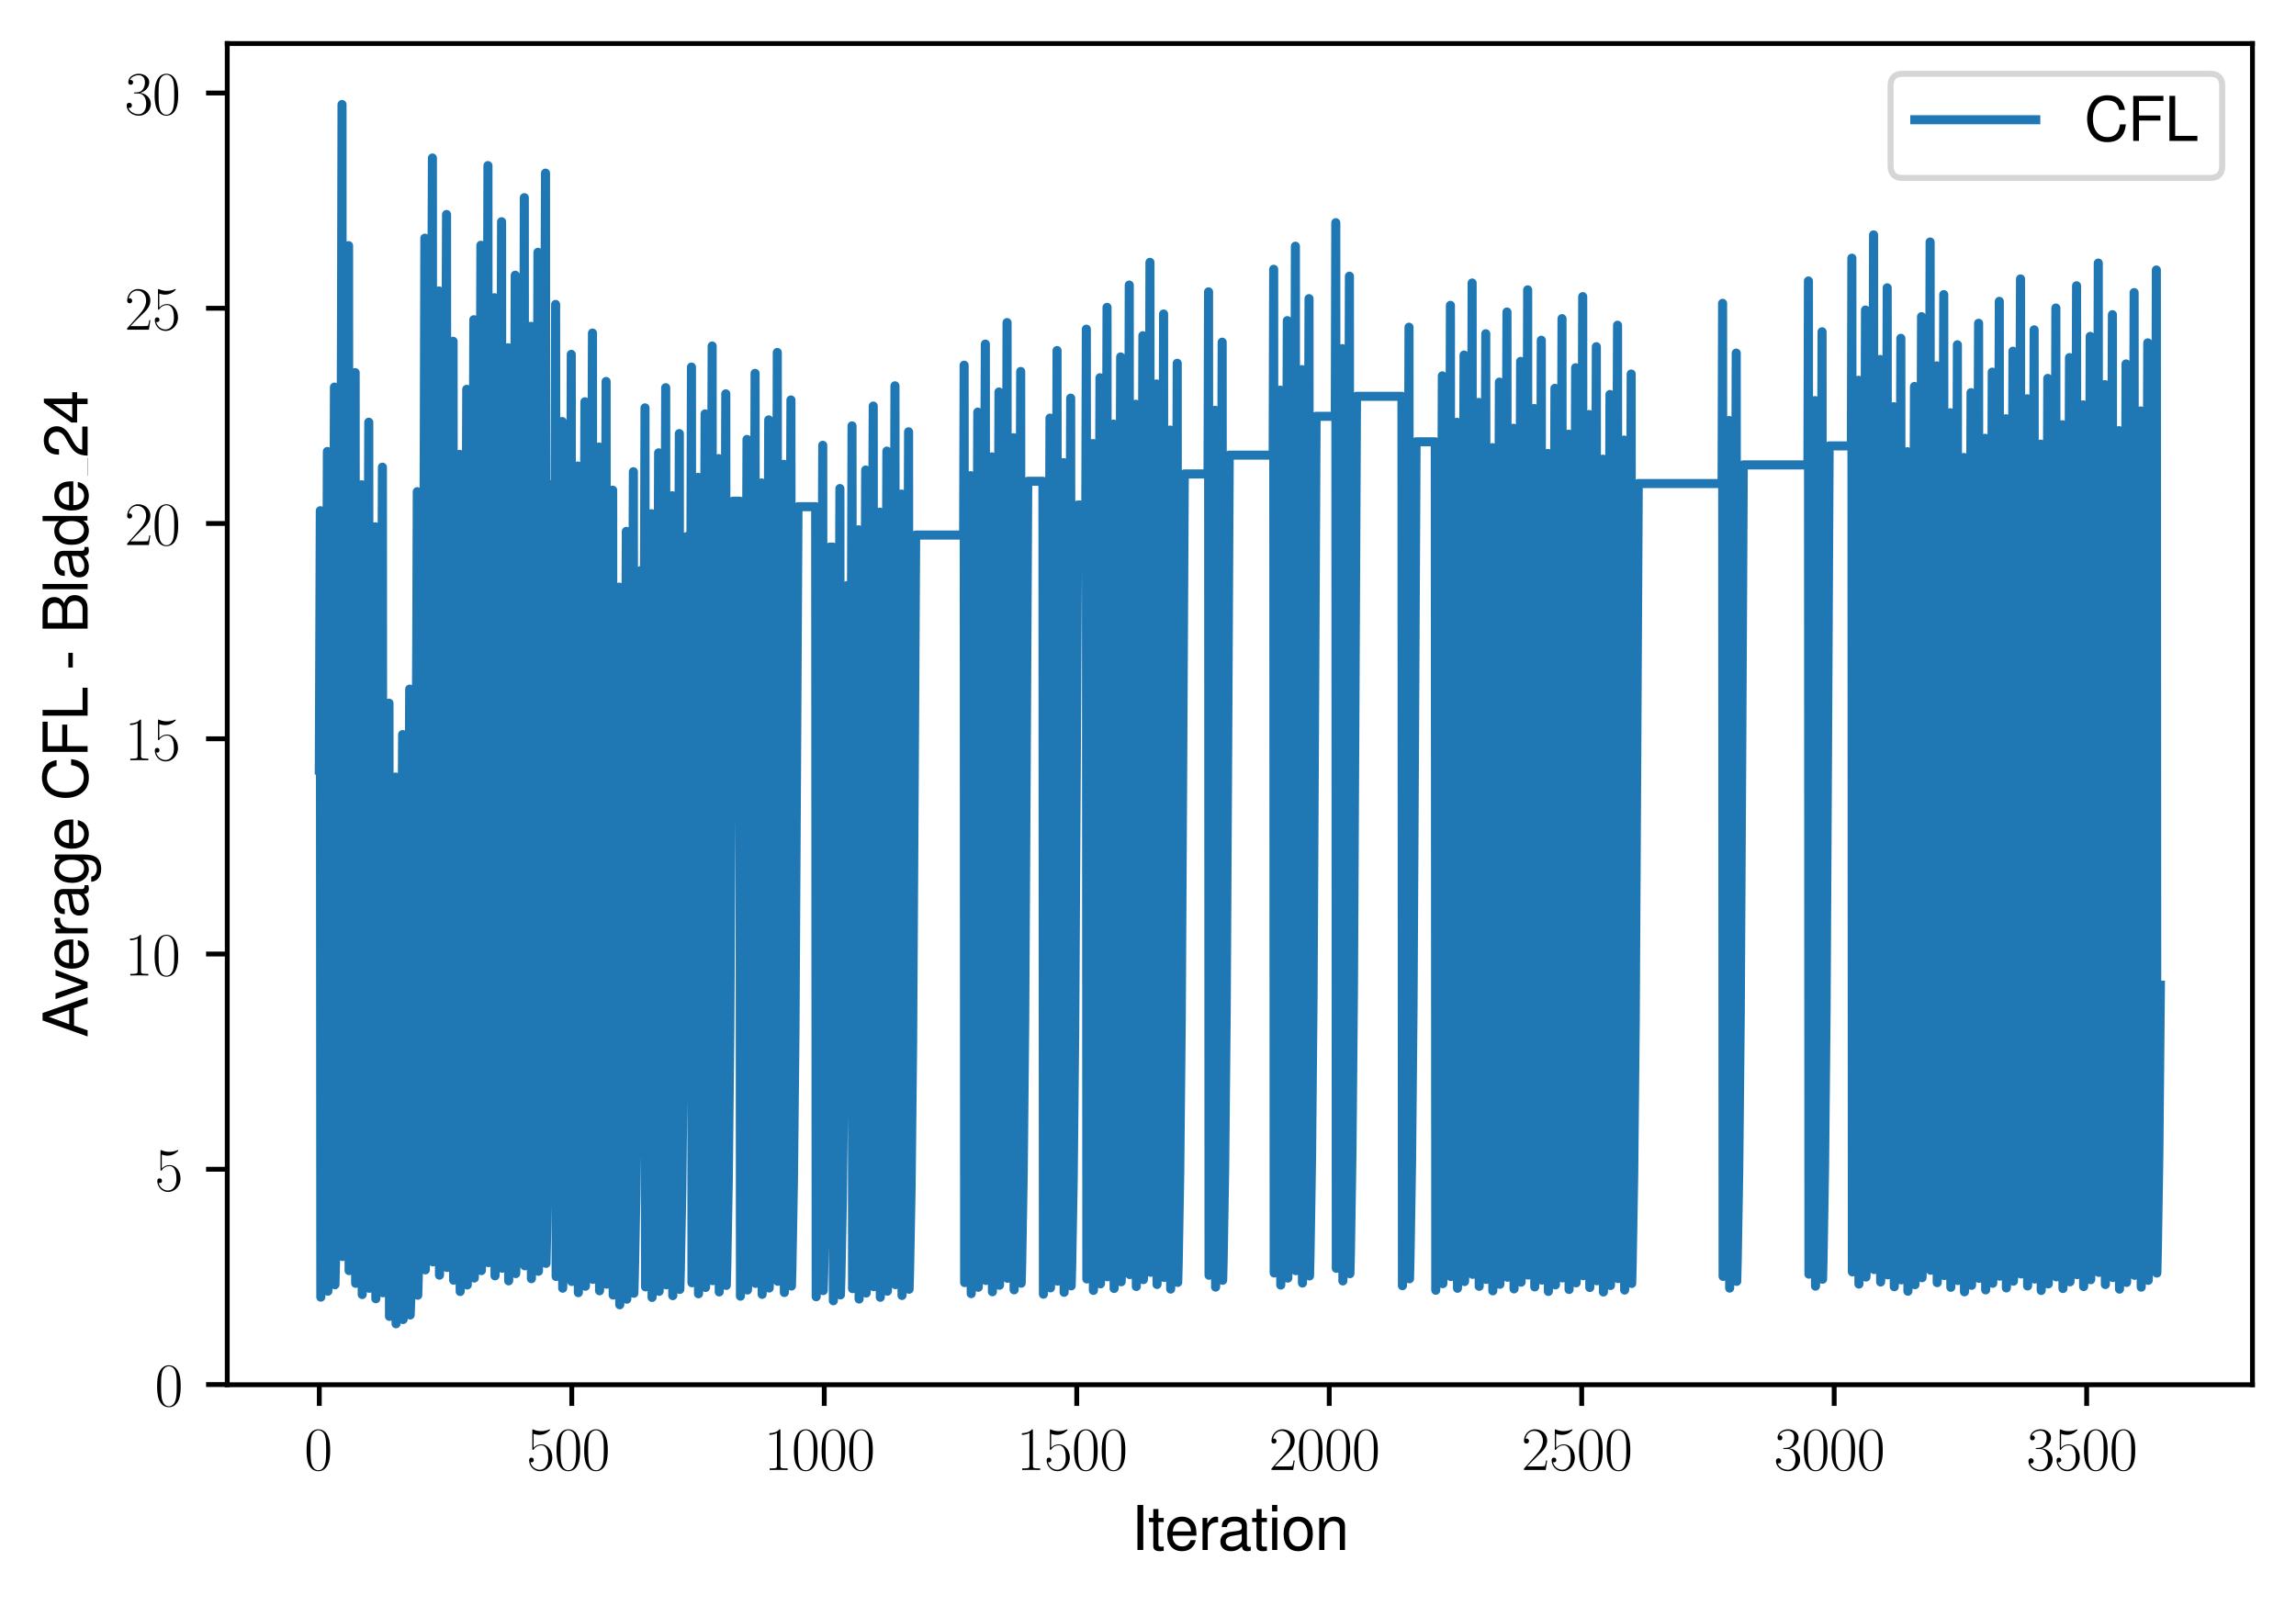 <?xml version="1.0" encoding="utf-8" standalone="no"?>
<!DOCTYPE svg PUBLIC "-//W3C//DTD SVG 1.1//EN"
  "http://www.w3.org/Graphics/SVG/1.1/DTD/svg11.dtd">
<svg xmlns:xlink="http://www.w3.org/1999/xlink" width="379.567pt" height="265.601pt" viewBox="0 0 379.567 265.601" xmlns="http://www.w3.org/2000/svg" version="1.1">
 <defs>
  <style type="text/css">*{stroke-linejoin: round; stroke-linecap: butt}</style>
 </defs>
 <g id="figure_1">
  <g id="patch_1">
   <path d="M 0 265.601 
L 379.567 265.601 
L 379.567 0 
L 0 0 
z
" style="fill: #ffffff"/>
  </g>
  <g id="axes_1">
   <g id="patch_2">
    <path d="M 37.567 228.96 
L 372.367 228.96 
L 372.367 7.2 
L 37.567 7.2 
z
" style="fill: #ffffff"/>
   </g>
   <g id="matplotlib.axis_1">
    <g id="xtick_1">
     <g id="line2d_1">
      <defs>
       <path id="m7c6026c897" d="M 0 0 
L 0 3.5 
" style="stroke: #000000; stroke-width: 0.8"/>
      </defs>
      <g>
       <use xlink:href="#m7c6026c897" x="52.786" y="228.96" style="stroke: #000000; stroke-width: 0.8"/>
      </g>
     </g>
     <g id="text_1">
      <!-- $\mathdefault{0}$ -->
      <g transform="translate(50.295 243.058) scale(0.1 -0.1)">
       <defs>
        <path id="CMR17-30" d="M 2688 2038 
C 2688 2430 2682 3099 2413 3613 
C 2176 4063 1798 4224 1466 4224 
C 1158 4224 768 4082 525 3620 
C 269 3137 243 2539 243 2038 
C 243 1671 250 1112 448 623 
C 723 -39 1216 -128 1466 -128 
C 1760 -128 2208 -7 2470 604 
C 2662 1048 2688 1568 2688 2038 
z
M 1466 -26 
C 1056 -26 813 328 723 816 
C 653 1196 653 1749 653 2109 
C 653 2604 653 3015 736 3407 
C 858 3954 1216 4121 1466 4121 
C 1728 4121 2067 3947 2189 3420 
C 2272 3054 2278 2623 2278 2109 
C 2278 1691 2278 1176 2202 797 
C 2067 96 1690 -26 1466 -26 
z
" transform="scale(0.016)"/>
       </defs>
       <use xlink:href="#CMR17-30" transform="scale(0.996)"/>
      </g>
     </g>
    </g>
    <g id="xtick_2">
     <g id="line2d_2">
      <g>
       <use xlink:href="#m7c6026c897" x="94.525" y="228.96" style="stroke: #000000; stroke-width: 0.8"/>
      </g>
     </g>
     <g id="text_2">
      <!-- $\mathdefault{500}$ -->
      <g transform="translate(87.053 243.058) scale(0.1 -0.1)">
       <defs>
        <path id="CMR17-35" d="M 730 3750 
C 794 3724 1056 3641 1325 3641 
C 1920 3641 2246 3961 2432 4140 
C 2432 4191 2432 4224 2394 4224 
C 2387 4224 2374 4224 2323 4198 
C 2099 4102 1837 4032 1517 4032 
C 1325 4032 1037 4055 723 4191 
C 653 4224 640 4224 634 4224 
C 602 4224 595 4217 595 4090 
L 595 2231 
C 595 2113 595 2080 659 2080 
C 691 2080 704 2093 736 2139 
C 941 2435 1222 2560 1542 2560 
C 1766 2560 2246 2415 2246 1293 
C 2246 1087 2246 716 2054 422 
C 1894 159 1645 25 1370 25 
C 947 25 518 319 403 812 
C 429 806 480 793 506 793 
C 589 793 749 838 749 1036 
C 749 1209 627 1280 506 1280 
C 358 1280 262 1190 262 1011 
C 262 454 704 -128 1382 -128 
C 2042 -128 2669 441 2669 1267 
C 2669 2054 2170 2662 1549 2662 
C 1222 2662 947 2540 730 2304 
L 730 3750 
z
" transform="scale(0.016)"/>
       </defs>
       <use xlink:href="#CMR17-35" transform="scale(0.996)"/>
       <use xlink:href="#CMR17-30" transform="translate(45.69 0) scale(0.996)"/>
       <use xlink:href="#CMR17-30" transform="translate(91.381 0) scale(0.996)"/>
      </g>
     </g>
    </g>
    <g id="xtick_3">
     <g id="line2d_3">
      <g>
       <use xlink:href="#m7c6026c897" x="136.264" y="228.96" style="stroke: #000000; stroke-width: 0.8"/>
      </g>
     </g>
     <g id="text_3">
      <!-- $\mathdefault{1000}$ -->
      <g transform="translate(126.302 243.058) scale(0.1 -0.1)">
       <defs>
        <path id="CMR17-31" d="M 1702 4083 
C 1702 4217 1696 4224 1606 4224 
C 1357 3927 979 3833 621 3820 
C 602 3820 570 3820 563 3808 
C 557 3795 557 3782 557 3648 
C 755 3648 1088 3686 1344 3839 
L 1344 467 
C 1344 243 1331 166 781 166 
L 589 166 
L 589 0 
C 896 6 1216 12 1523 12 
C 1830 12 2150 6 2458 0 
L 2458 166 
L 2266 166 
C 1715 166 1702 236 1702 467 
L 1702 4083 
z
" transform="scale(0.016)"/>
       </defs>
       <use xlink:href="#CMR17-31" transform="scale(0.996)"/>
       <use xlink:href="#CMR17-30" transform="translate(45.69 0) scale(0.996)"/>
       <use xlink:href="#CMR17-30" transform="translate(91.381 0) scale(0.996)"/>
       <use xlink:href="#CMR17-30" transform="translate(137.071 0) scale(0.996)"/>
      </g>
     </g>
    </g>
    <g id="xtick_4">
     <g id="line2d_4">
      <g>
       <use xlink:href="#m7c6026c897" x="178.004" y="228.96" style="stroke: #000000; stroke-width: 0.8"/>
      </g>
     </g>
     <g id="text_4">
      <!-- $\mathdefault{1500}$ -->
      <g transform="translate(168.041 243.058) scale(0.1 -0.1)">
       <use xlink:href="#CMR17-31" transform="scale(0.996)"/>
       <use xlink:href="#CMR17-35" transform="translate(45.69 0) scale(0.996)"/>
       <use xlink:href="#CMR17-30" transform="translate(91.381 0) scale(0.996)"/>
       <use xlink:href="#CMR17-30" transform="translate(137.071 0) scale(0.996)"/>
      </g>
     </g>
    </g>
    <g id="xtick_5">
     <g id="line2d_5">
      <g>
       <use xlink:href="#m7c6026c897" x="219.743" y="228.96" style="stroke: #000000; stroke-width: 0.8"/>
      </g>
     </g>
     <g id="text_5">
      <!-- $\mathdefault{2000}$ -->
      <g transform="translate(209.78 243.058) scale(0.1 -0.1)">
       <defs>
        <path id="CMR17-32" d="M 2669 990 
L 2554 990 
C 2490 537 2438 460 2413 422 
C 2381 371 1920 371 1830 371 
L 602 371 
C 832 620 1280 1073 1824 1596 
C 2214 1966 2669 2400 2669 3033 
C 2669 3788 2067 4224 1395 4224 
C 691 4224 262 3603 262 3027 
C 262 2777 448 2745 525 2745 
C 589 2745 781 2783 781 3007 
C 781 3206 614 3264 525 3264 
C 486 3264 448 3257 422 3244 
C 544 3788 915 4057 1306 4057 
C 1862 4057 2227 3616 2227 3033 
C 2227 2477 1901 1998 1536 1583 
L 262 147 
L 262 0 
L 2515 0 
L 2669 990 
z
" transform="scale(0.016)"/>
       </defs>
       <use xlink:href="#CMR17-32" transform="scale(0.996)"/>
       <use xlink:href="#CMR17-30" transform="translate(45.69 0) scale(0.996)"/>
       <use xlink:href="#CMR17-30" transform="translate(91.381 0) scale(0.996)"/>
       <use xlink:href="#CMR17-30" transform="translate(137.071 0) scale(0.996)"/>
      </g>
     </g>
    </g>
    <g id="xtick_6">
     <g id="line2d_6">
      <g>
       <use xlink:href="#m7c6026c897" x="261.482" y="228.96" style="stroke: #000000; stroke-width: 0.8"/>
      </g>
     </g>
     <g id="text_6">
      <!-- $\mathdefault{2500}$ -->
      <g transform="translate(251.52 243.058) scale(0.1 -0.1)">
       <use xlink:href="#CMR17-32" transform="scale(0.996)"/>
       <use xlink:href="#CMR17-35" transform="translate(45.69 0) scale(0.996)"/>
       <use xlink:href="#CMR17-30" transform="translate(91.381 0) scale(0.996)"/>
       <use xlink:href="#CMR17-30" transform="translate(137.071 0) scale(0.996)"/>
      </g>
     </g>
    </g>
    <g id="xtick_7">
     <g id="line2d_7">
      <g>
       <use xlink:href="#m7c6026c897" x="303.222" y="228.96" style="stroke: #000000; stroke-width: 0.8"/>
      </g>
     </g>
     <g id="text_7">
      <!-- $\mathdefault{3000}$ -->
      <g transform="translate(293.259 243.058) scale(0.1 -0.1)">
       <defs>
        <path id="CMR17-33" d="M 1414 2176 
C 1984 2176 2234 1673 2234 1094 
C 2234 322 1824 25 1453 25 
C 1114 25 563 193 390 691 
C 422 678 454 678 486 678 
C 640 678 755 780 755 947 
C 755 1132 614 1216 486 1216 
C 378 1216 211 1164 211 927 
C 211 335 787 -128 1466 -128 
C 2176 -128 2720 432 2720 1087 
C 2720 1718 2208 2176 1600 2246 
C 2086 2347 2554 2776 2554 3353 
C 2554 3856 2048 4224 1472 4224 
C 890 4224 378 3862 378 3347 
C 378 3123 544 3084 627 3084 
C 762 3084 877 3167 877 3334 
C 877 3500 762 3584 627 3584 
C 602 3584 570 3584 544 3571 
C 730 3999 1235 4076 1459 4076 
C 1683 4076 2106 3966 2106 3347 
C 2106 3167 2080 2851 1862 2574 
C 1670 2329 1453 2316 1242 2297 
C 1210 2297 1062 2284 1037 2284 
C 992 2278 966 2272 966 2227 
C 966 2182 973 2176 1101 2176 
L 1414 2176 
z
" transform="scale(0.016)"/>
       </defs>
       <use xlink:href="#CMR17-33" transform="scale(0.996)"/>
       <use xlink:href="#CMR17-30" transform="translate(45.69 0) scale(0.996)"/>
       <use xlink:href="#CMR17-30" transform="translate(91.381 0) scale(0.996)"/>
       <use xlink:href="#CMR17-30" transform="translate(137.071 0) scale(0.996)"/>
      </g>
     </g>
    </g>
    <g id="xtick_8">
     <g id="line2d_8">
      <g>
       <use xlink:href="#m7c6026c897" x="344.961" y="228.96" style="stroke: #000000; stroke-width: 0.8"/>
      </g>
     </g>
     <g id="text_8">
      <!-- $\mathdefault{3500}$ -->
      <g transform="translate(334.999 243.058) scale(0.1 -0.1)">
       <use xlink:href="#CMR17-33" transform="scale(0.996)"/>
       <use xlink:href="#CMR17-35" transform="translate(45.69 0) scale(0.996)"/>
       <use xlink:href="#CMR17-30" transform="translate(91.381 0) scale(0.996)"/>
       <use xlink:href="#CMR17-30" transform="translate(137.071 0) scale(0.996)"/>
      </g>
     </g>
    </g>
    <g id="text_9">
     <!-- Iteration -->
     <g transform="translate(187.02 256.279) scale(0.1 -0.1)">
      <defs>
       <path id="NimbusSanL-Regu-49" d="M 1242 4672 
L 640 4672 
L 640 0 
L 1242 0 
L 1242 4672 
z
" transform="scale(0.016)"/>
       <path id="NimbusSanL-Regu-74" d="M 1626 3328 
L 1075 3328 
L 1075 4249 
L 544 4249 
L 544 3328 
L 90 3328 
L 90 2892 
L 544 2892 
L 544 402 
C 544 64 774 -128 1190 -128 
C 1318 -128 1446 -116 1626 -84 
L 1626 364 
C 1555 345 1472 339 1370 339 
C 1139 339 1075 402 1075 634 
L 1075 2892 
L 1626 2892 
L 1626 3328 
z
" transform="scale(0.016)"/>
       <path id="NimbusSanL-Regu-65" d="M 3283 1484 
C 3283 1998 3245 2311 3149 2565 
C 2931 3123 2419 3456 1792 3456 
C 858 3456 256 2734 256 1619 
C 256 545 838 -128 1779 -128 
C 2547 -128 3078 307 3213 1018 
L 2675 1018 
C 2528 588 2227 364 1798 364 
C 1459 364 1171 514 992 787 
C 864 974 819 1161 813 1484 
L 3283 1484 
z
M 826 1920 
C 870 2552 1248 2963 1786 2963 
C 2310 2963 2714 2519 2714 1959 
C 2714 1946 2714 1933 2707 1920 
L 826 1920 
z
" transform="scale(0.016)"/>
       <path id="NimbusSanL-Regu-72" d="M 442 3328 
L 442 0 
L 979 0 
L 979 1727 
C 979 2203 1101 2514 1357 2698 
C 1523 2819 1683 2857 2054 2863 
L 2054 3404 
C 1965 3449 1920 3456 1850 3456 
C 1504 3456 1242 3251 934 2750 
L 934 3328 
L 442 3328 
z
" transform="scale(0.016)"/>
       <path id="NimbusSanL-Regu-61" d="M 3424 332 
C 3366 320 3341 320 3309 320 
C 3123 320 3021 415 3021 581 
L 3021 2542 
C 3021 3135 2586 3456 1760 3456 
C 1274 3456 870 3315 646 3065 
C 493 2893 429 2702 416 2370 
L 954 2370 
C 998 2778 1242 2963 1741 2963 
C 2221 2963 2490 2784 2490 2466 
L 2490 2326 
C 2490 2103 2355 2007 1933 1956 
C 1178 1861 1062 1835 858 1753 
C 467 1593 269 1294 269 861 
C 269 256 691 -128 1370 -128 
C 1792 -128 2131 19 2509 364 
C 2547 25 2714 -128 3059 -128 
C 3168 -128 3251 -116 3424 -71 
L 3424 332 
z
M 2490 1071 
C 2490 893 2438 785 2278 638 
C 2061 441 1798 339 1485 339 
C 1069 339 826 536 826 874 
C 826 1224 1062 1402 1632 1485 
C 2195 1562 2310 1587 2490 1670 
L 2490 1071 
z
" transform="scale(0.016)"/>
       <path id="NimbusSanL-Regu-69" d="M 960 3358 
L 429 3358 
L 429 0 
L 960 0 
L 960 3358 
z
M 960 4672 
L 422 4672 
L 422 3999 
L 960 3999 
L 960 4672 
z
" transform="scale(0.016)"/>
       <path id="NimbusSanL-Regu-6f" d="M 1741 3456 
C 800 3456 230 2784 230 1663 
C 230 543 794 -128 1747 -128 
C 2688 -128 3264 543 3264 1638 
C 3264 2791 2707 3456 1741 3456 
z
M 1747 2963 
C 2349 2963 2707 2472 2707 1644 
C 2707 861 2336 364 1747 364 
C 1152 364 787 855 787 1663 
C 787 2466 1152 2963 1747 2963 
z
" transform="scale(0.016)"/>
       <path id="NimbusSanL-Regu-6e" d="M 448 3328 
L 448 0 
L 986 0 
L 986 1835 
C 986 2539 1344 2988 1894 2988 
C 2317 2988 2586 2732 2586 2328 
L 2586 0 
L 3117 0 
L 3117 2539 
C 3117 3097 2701 3456 2054 3456 
C 1555 3456 1235 3263 941 2796 
L 941 3328 
L 448 3328 
z
" transform="scale(0.016)"/>
      </defs>
      <use xlink:href="#NimbusSanL-Regu-49" transform="scale(0.996)"/>
      <use xlink:href="#NimbusSanL-Regu-74" transform="translate(27.695 0) scale(0.996)"/>
      <use xlink:href="#NimbusSanL-Regu-65" transform="translate(55.39 0) scale(0.996)"/>
      <use xlink:href="#NimbusSanL-Regu-72" transform="translate(110.782 0) scale(0.996)"/>
      <use xlink:href="#NimbusSanL-Regu-61" transform="translate(142.961 0) scale(0.996)"/>
      <use xlink:href="#NimbusSanL-Regu-74" transform="translate(198.353 0) scale(0.996)"/>
      <use xlink:href="#NimbusSanL-Regu-69" transform="translate(226.048 0) scale(0.996)"/>
      <use xlink:href="#NimbusSanL-Regu-6f" transform="translate(248.165 0) scale(0.996)"/>
      <use xlink:href="#NimbusSanL-Regu-6e" transform="translate(303.556 0) scale(0.996)"/>
     </g>
    </g>
   </g>
   <g id="matplotlib.axis_2">
    <g id="ytick_1">
     <g id="line2d_9">
      <defs>
       <path id="mb38bd6129d" d="M 0 0 
L -3.5 0 
" style="stroke: #000000; stroke-width: 0.8"/>
      </defs>
      <g>
       <use xlink:href="#mb38bd6129d" x="37.567" y="228.925" style="stroke: #000000; stroke-width: 0.8"/>
      </g>
     </g>
     <g id="text_10">
      <!-- $\mathdefault{0}$ -->
      <g transform="translate(25.586 232.474) scale(0.1 -0.1)">
       <use xlink:href="#CMR17-30" transform="scale(0.996)"/>
      </g>
     </g>
    </g>
    <g id="ytick_2">
     <g id="line2d_10">
      <g>
       <use xlink:href="#mb38bd6129d" x="37.567" y="193.334" style="stroke: #000000; stroke-width: 0.8"/>
      </g>
     </g>
     <g id="text_11">
      <!-- $\mathdefault{5}$ -->
      <g transform="translate(25.586 196.883) scale(0.1 -0.1)">
       <use xlink:href="#CMR17-35" transform="scale(0.996)"/>
      </g>
     </g>
    </g>
    <g id="ytick_3">
     <g id="line2d_11">
      <g>
       <use xlink:href="#mb38bd6129d" x="37.567" y="157.743" style="stroke: #000000; stroke-width: 0.8"/>
      </g>
     </g>
     <g id="text_12">
      <!-- $\mathdefault{10}$ -->
      <g transform="translate(20.605 161.292) scale(0.1 -0.1)">
       <use xlink:href="#CMR17-31" transform="scale(0.996)"/>
       <use xlink:href="#CMR17-30" transform="translate(45.69 0) scale(0.996)"/>
      </g>
     </g>
    </g>
    <g id="ytick_4">
     <g id="line2d_12">
      <g>
       <use xlink:href="#mb38bd6129d" x="37.567" y="122.152" style="stroke: #000000; stroke-width: 0.8"/>
      </g>
     </g>
     <g id="text_13">
      <!-- $\mathdefault{15}$ -->
      <g transform="translate(20.605 125.701) scale(0.1 -0.1)">
       <use xlink:href="#CMR17-31" transform="scale(0.996)"/>
       <use xlink:href="#CMR17-35" transform="translate(45.69 0) scale(0.996)"/>
      </g>
     </g>
    </g>
    <g id="ytick_5">
     <g id="line2d_13">
      <g>
       <use xlink:href="#mb38bd6129d" x="37.567" y="86.561" style="stroke: #000000; stroke-width: 0.8"/>
      </g>
     </g>
     <g id="text_14">
      <!-- $\mathdefault{20}$ -->
      <g transform="translate(20.605 90.11) scale(0.1 -0.1)">
       <use xlink:href="#CMR17-32" transform="scale(0.996)"/>
       <use xlink:href="#CMR17-30" transform="translate(45.69 0) scale(0.996)"/>
      </g>
     </g>
    </g>
    <g id="ytick_6">
     <g id="line2d_14">
      <g>
       <use xlink:href="#mb38bd6129d" x="37.567" y="50.97" style="stroke: #000000; stroke-width: 0.8"/>
      </g>
     </g>
     <g id="text_15">
      <!-- $\mathdefault{25}$ -->
      <g transform="translate(20.605 54.519) scale(0.1 -0.1)">
       <use xlink:href="#CMR17-32" transform="scale(0.996)"/>
       <use xlink:href="#CMR17-35" transform="translate(45.69 0) scale(0.996)"/>
      </g>
     </g>
    </g>
    <g id="ytick_7">
     <g id="line2d_15">
      <g>
       <use xlink:href="#mb38bd6129d" x="37.567" y="15.379" style="stroke: #000000; stroke-width: 0.8"/>
      </g>
     </g>
     <g id="text_16">
      <!-- $\mathdefault{30}$ -->
      <g transform="translate(20.605 18.928) scale(0.1 -0.1)">
       <use xlink:href="#CMR17-33" transform="scale(0.996)"/>
       <use xlink:href="#CMR17-30" transform="translate(45.69 0) scale(0.996)"/>
      </g>
     </g>
    </g>
    <g id="text_17">
     <!-- Average CFL - Blade_24 -->
     <g transform="translate(14.483 171.549) rotate(-90) scale(0.1 -0.1)">
      <defs>
       <path id="NimbusSanL-Regu-41" d="M 3034 1408 
L 3514 0 
L 4179 0 
L 2541 4672 
L 1773 4672 
L 109 0 
L 742 0 
L 1235 1408 
L 3034 1408 
z
M 2867 1907 
L 1382 1907 
L 2150 4032 
L 2867 1907 
z
" transform="scale(0.016)"/>
       <path id="NimbusSanL-Regu-76" d="M 1824 0 
L 3110 3328 
L 2509 3328 
L 1562 629 
L 666 3328 
L 64 3328 
L 1242 0 
L 1824 0 
z
" transform="scale(0.016)"/>
       <path id="NimbusSanL-Regu-67" d="M 2637 3359 
L 2637 2873 
C 2368 3270 2042 3456 1613 3456 
C 762 3456 186 2714 186 1632 
C 186 1084 333 638 608 320 
C 858 38 1216 -128 1568 -128 
C 1990 -128 2285 51 2586 473 
L 2586 300 
C 2586 -155 2528 -441 2394 -634 
C 2253 -841 1978 -960 1651 -960 
C 1408 -960 1190 -894 1043 -774 
C 922 -674 870 -581 838 -375 
L 294 -375 
C 352 -1031 845 -1408 1632 -1408 
C 2131 -1408 2560 -1248 2778 -980 
C 3034 -661 3130 -222 3130 568 
L 3130 3359 
L 2637 3359 
z
M 1670 2963 
C 2246 2963 2586 2479 2586 1644 
C 2586 848 2240 364 1677 364 
C 1094 364 742 855 742 1663 
C 742 2466 1101 2963 1670 2963 
z
" transform="scale(0.016)"/>
       <path id="NimbusSanL-Regu-43" d="M 4237 3219 
C 4051 4236 3462 4736 2438 4736 
C 1811 4736 1306 4537 960 4154 
C 538 3696 307 3035 307 2284 
C 307 1522 544 867 986 415 
C 1344 44 1805 -128 2413 -128 
C 3552 -128 4192 485 4333 1712 
L 3718 1712 
C 3667 1394 3603 1178 3507 994 
C 3315 612 2918 396 2419 396 
C 1491 396 902 1134 902 2291 
C 902 3480 1466 4211 2368 4211 
C 2746 4211 3098 4096 3290 3918 
C 3462 3759 3558 3562 3629 3219 
L 4237 3219 
z
" transform="scale(0.016)"/>
       <path id="NimbusSanL-Regu-46" d="M 1171 2112 
L 3398 2112 
L 3398 2636 
L 1171 2636 
L 1171 4147 
L 3706 4147 
L 3706 4672 
L 576 4672 
L 576 0 
L 1171 0 
L 1171 2112 
z
" transform="scale(0.016)"/>
       <path id="NimbusSanL-Regu-4c" d="M 1107 4672 
L 512 4672 
L 512 0 
L 3411 0 
L 3411 524 
L 1107 524 
L 1107 4672 
z
" transform="scale(0.016)"/>
       <path id="NimbusSanL-Regu-2d" d="M 1818 1996 
L 294 1996 
L 294 1536 
L 1818 1536 
L 1818 1996 
z
" transform="scale(0.016)"/>
       <path id="NimbusSanL-Regu-42" d="M 506 0 
L 2611 0 
C 3053 0 3379 121 3629 390 
C 3859 632 3987 961 3987 1321 
C 3987 1878 3731 2214 3136 2444 
C 3558 2643 3782 2994 3782 3476 
C 3782 3821 3654 4127 3411 4345 
C 3168 4569 2848 4672 2400 4672 
L 506 4672 
L 506 0 
z
M 1101 2636 
L 1101 4147 
L 2253 4147 
C 2586 4147 2771 4101 2931 3977 
C 3098 3847 3187 3652 3187 3391 
C 3187 3138 3098 2936 2931 2806 
C 2771 2682 2586 2636 2253 2636 
L 1101 2636 
z
M 1101 524 
L 1101 2112 
L 2554 2112 
C 2842 2112 3034 2042 3174 1890 
C 3315 1745 3392 1542 3392 1315 
C 3392 1093 3315 891 3174 746 
C 3034 594 2842 524 2554 524 
L 1101 524 
z
" transform="scale(0.016)"/>
       <path id="NimbusSanL-Regu-6c" d="M 973 4672 
L 435 4672 
L 435 0 
L 973 0 
L 973 4672 
z
" transform="scale(0.016)"/>
       <path id="NimbusSanL-Regu-64" d="M 3168 4672 
L 2637 4672 
L 2637 2937 
C 2413 3276 2054 3456 1606 3456 
C 736 3456 166 2759 166 1695 
C 166 568 723 -128 1626 -128 
C 2086 -128 2406 44 2694 460 
L 2694 19 
L 3168 19 
L 3168 4672 
z
M 1696 2956 
C 2272 2956 2637 2447 2637 1651 
C 2637 880 2266 371 1702 371 
C 1114 371 723 887 723 1663 
C 723 2440 1114 2956 1696 2956 
z
" transform="scale(0.016)"/>
       <path id="NimbusSanL-Regu-32" d="M 3238 556 
L 851 556 
C 909 928 1114 1165 1670 1493 
L 2310 1839 
C 2944 2185 3270 2653 3270 3211 
C 3270 3589 3117 3942 2848 4185 
C 2579 4428 2246 4544 1818 4544 
C 1242 4544 813 4339 563 3955 
C 403 3711 333 3429 320 2967 
L 883 2967 
C 902 3275 941 3461 1018 3608 
C 1165 3884 1459 4051 1798 4051 
C 2310 4051 2694 3685 2694 3198 
C 2694 2839 2483 2531 2080 2300 
L 1491 1967 
C 544 1428 269 999 218 0 
L 3238 0 
L 3238 556 
z
" transform="scale(0.016)"/>
       <path id="NimbusSanL-Regu-34" d="M 2093 1088 
L 2093 0 
L 2656 0 
L 2656 1088 
L 3328 1088 
L 3328 1593 
L 2656 1593 
L 2656 4537 
L 2240 4537 
L 179 1683 
L 179 1088 
L 2093 1088 
z
M 2093 1593 
L 672 1593 
L 2093 3577 
L 2093 1593 
z
" transform="scale(0.016)"/>
      </defs>
      <use xlink:href="#NimbusSanL-Regu-41" transform="scale(0.996)"/>
      <use xlink:href="#NimbusSanL-Regu-76" transform="translate(62.466 0) scale(0.996)"/>
      <use xlink:href="#NimbusSanL-Regu-65" transform="translate(109.788 0) scale(0.996)"/>
      <use xlink:href="#NimbusSanL-Regu-72" transform="translate(165.18 0) scale(0.996)"/>
      <use xlink:href="#NimbusSanL-Regu-61" transform="translate(197.359 0) scale(0.996)"/>
      <use xlink:href="#NimbusSanL-Regu-67" transform="translate(252.751 0) scale(0.996)"/>
      <use xlink:href="#NimbusSanL-Regu-65" transform="translate(308.143 0) scale(0.996)"/>
      <use xlink:href="#NimbusSanL-Regu-43" transform="translate(391.229 0) scale(0.996)"/>
      <use xlink:href="#NimbusSanL-Regu-46" transform="translate(463.159 0) scale(0.996)"/>
      <use xlink:href="#NimbusSanL-Regu-4c" transform="translate(524.031 0) scale(0.996)"/>
      <use xlink:href="#NimbusSanL-Regu-2d" transform="translate(607.118 0) scale(0.996)"/>
      <use xlink:href="#NimbusSanL-Regu-42" transform="translate(667.988 0) scale(0.996)"/>
      <use xlink:href="#NimbusSanL-Regu-6c" transform="translate(734.438 0) scale(0.996)"/>
      <use xlink:href="#NimbusSanL-Regu-61" transform="translate(756.555 0) scale(0.996)"/>
      <use xlink:href="#NimbusSanL-Regu-64" transform="translate(811.947 0) scale(0.996)"/>
      <use xlink:href="#NimbusSanL-Regu-65" transform="translate(867.339 0) scale(0.996)"/>
      <use xlink:href="#NimbusSanL-Regu-32" transform="translate(958.596 0) scale(0.996)"/>
      <use xlink:href="#NimbusSanL-Regu-34" transform="translate(1013.987 0) scale(0.996)"/>
      <path d="M 928.708 0 
L 958.596 0 
L 958.596 0.399 
L 928.708 0.399 
L 928.708 0 
z
"/>
     </g>
    </g>
   </g>
   <g id="line2d_16">
    <path d="M 52.786 127.338 
L 52.952 84.441 
L 53.036 214.476 
L 53.119 211.587 
L 53.37 198.964 
L 53.62 177.153 
L 53.871 139.464 
L 54.121 74.647 
L 54.205 213.497 
L 54.288 210.411 
L 54.539 196.934 
L 54.789 173.644 
L 55.039 133.4 
L 55.29 64.002 
L 55.373 212.432 
L 55.457 209.134 
L 55.707 194.726 
L 55.958 169.83 
L 56.208 126.809 
L 56.459 52.533 
L 56.542 17.28 
L 56.626 207.76 
L 56.709 203.527 
L 56.959 185.038 
L 57.21 153.088 
L 57.46 97.958 
L 57.627 40.612 
L 57.711 210.093 
L 57.794 206.327 
L 58.045 189.876 
L 58.295 161.449 
L 58.546 112.355 
L 58.713 61.603 
L 58.796 212.192 
L 58.879 208.846 
L 59.13 194.229 
L 59.38 168.97 
L 59.631 125.379 
L 59.798 80.153 
L 59.881 214.047 
L 59.965 211.072 
L 60.215 198.075 
L 60.466 175.617 
L 60.716 136.819 
L 60.966 69.813 
L 61.05 213.013 
L 61.133 209.831 
L 61.384 195.931 
L 61.634 171.912 
L 61.885 130.42 
L 62.052 87.101 
L 62.135 214.742 
L 62.219 211.906 
L 62.469 199.516 
L 62.72 178.107 
L 62.97 141.118 
L 63.22 77.244 
L 63.304 213.756 
L 63.387 210.723 
L 63.638 197.472 
L 63.888 174.575 
L 64.139 135.024 
L 64.306 116.262 
L 64.389 217.658 
L 64.473 215.405 
L 64.723 205.563 
L 64.973 188.556 
L 65.224 159.169 
L 65.391 128.479 
L 65.474 218.88 
L 65.558 216.871 
L 65.808 208.096 
L 66.059 192.933 
L 66.309 166.731 
L 66.56 121.455 
L 66.643 218.178 
L 66.726 216.028 
L 66.977 206.64 
L 67.227 190.416 
L 67.478 162.382 
L 67.728 113.939 
L 67.812 217.426 
L 67.895 215.126 
L 68.146 205.081 
L 68.396 187.723 
L 68.646 157.728 
L 68.897 105.898 
L 68.98 81.293 
L 69.064 214.161 
L 69.147 211.209 
L 69.398 198.312 
L 69.648 176.025 
L 69.899 137.515 
L 70.149 70.969 
L 70.233 39.379 
L 70.316 209.97 
L 70.4 206.179 
L 70.65 189.62 
L 70.9 161.007 
L 71.151 111.563 
L 71.485 26.124 
L 71.568 208.645 
L 71.652 204.589 
L 71.902 186.872 
L 72.153 156.257 
L 72.403 103.356 
L 72.57 48.106 
L 72.653 210.843 
L 72.737 207.226 
L 72.987 191.43 
L 73.238 164.134 
L 73.488 116.966 
L 73.822 35.461 
L 73.906 209.578 
L 73.989 205.709 
L 74.24 188.808 
L 74.49 159.603 
L 74.74 109.137 
L 74.907 56.43 
L 74.991 211.675 
L 75.074 208.225 
L 75.325 193.156 
L 75.575 167.117 
L 75.826 122.121 
L 75.993 75.127 
L 76.076 213.545 
L 76.16 210.469 
L 76.41 197.033 
L 76.66 173.816 
L 76.911 133.697 
L 77.161 64.371 
L 77.245 212.469 
L 77.328 209.178 
L 77.579 194.803 
L 77.829 169.962 
L 78.08 127.038 
L 78.33 52.864 
L 78.414 211.318 
L 78.497 207.797 
L 78.747 192.417 
L 78.998 165.839 
L 79.248 119.912 
L 79.499 40.552 
L 79.582 210.087 
L 79.666 206.32 
L 79.916 189.864 
L 80.167 161.427 
L 80.417 112.289 
L 80.667 27.378 
L 80.751 208.77 
L 80.834 204.739 
L 81.085 187.132 
L 81.335 156.707 
L 81.586 104.132 
L 81.753 49.224 
L 81.836 210.954 
L 81.92 207.36 
L 82.17 191.662 
L 82.42 164.535 
L 82.671 117.659 
L 82.921 36.657 
L 83.005 209.698 
L 83.088 205.852 
L 83.339 189.056 
L 83.589 160.032 
L 83.84 109.878 
L 84.007 57.497 
L 84.09 211.782 
L 84.174 208.353 
L 84.424 193.377 
L 84.674 167.499 
L 84.925 122.781 
L 85.175 45.509 
L 85.259 210.583 
L 85.342 206.915 
L 85.593 190.891 
L 85.843 163.203 
L 86.094 115.358 
L 86.344 65.389 
L 86.594 65.389 
L 86.678 32.682 
L 86.761 209.3 
L 86.845 205.375 
L 87.095 188.232 
L 87.346 158.607 
L 87.596 107.416 
L 87.763 53.953 
L 87.847 211.427 
L 87.93 207.928 
L 88.181 192.642 
L 88.431 166.229 
L 88.681 120.587 
L 88.932 41.717 
L 89.015 210.204 
L 89.099 206.46 
L 89.349 190.105 
L 89.6 161.845 
L 89.85 113.01 
L 90.184 28.625 
L 90.267 208.895 
L 90.351 204.889 
L 90.601 187.39 
L 90.852 157.154 
L 91.102 104.904 
L 91.269 80.1 
L 91.77 80.1 
L 91.854 50.335 
L 91.937 211.066 
L 92.021 207.494 
L 92.271 191.892 
L 92.521 164.933 
L 92.772 118.347 
L 92.939 69.693 
L 93.022 213.001 
L 93.106 209.817 
L 93.356 195.906 
L 93.607 171.869 
L 93.857 130.332 
L 94.108 86.959 
L 94.358 86.959 
L 94.441 58.591 
L 94.525 211.891 
L 94.608 208.484 
L 94.859 193.604 
L 95.109 167.891 
L 95.36 123.458 
L 95.527 77.053 
L 95.61 213.737 
L 95.694 210.7 
L 95.944 197.432 
L 96.194 174.506 
L 96.445 134.89 
L 96.695 66.432 
L 96.779 212.675 
L 96.862 209.426 
L 97.113 195.23 
L 97.363 170.701 
L 97.614 128.314 
L 97.948 55.069 
L 98.031 211.539 
L 98.115 208.062 
L 98.365 192.874 
L 98.615 166.629 
L 98.866 121.278 
L 99.033 73.913 
L 99.116 213.423 
L 99.2 210.323 
L 99.45 196.781 
L 99.701 173.381 
L 99.951 132.946 
L 100.201 63.073 
L 100.285 212.339 
L 100.368 209.022 
L 100.619 194.534 
L 100.869 169.497 
L 101.12 126.234 
L 101.287 81.05 
L 101.37 214.137 
L 101.454 211.18 
L 101.704 198.261 
L 101.955 175.938 
L 102.205 137.364 
L 102.372 97.078 
L 102.455 215.74 
L 102.539 213.103 
L 102.789 201.585 
L 103.04 181.681 
L 103.29 147.288 
L 103.541 87.857 
L 103.624 214.818 
L 103.708 211.997 
L 103.958 199.673 
L 104.208 178.378 
L 104.459 141.579 
L 104.709 77.992 
L 104.793 213.831 
L 104.876 210.813 
L 105.127 197.627 
L 105.377 174.843 
L 105.628 135.471 
L 105.878 94.352 
L 106.546 94.352 
L 106.629 67.437 
L 106.713 212.776 
L 106.796 209.546 
L 107.047 195.439 
L 107.297 171.061 
L 107.548 128.936 
L 107.715 84.941 
L 107.798 214.526 
L 107.882 211.647 
L 108.132 199.068 
L 108.382 177.333 
L 108.633 139.774 
L 108.883 74.872 
L 108.967 213.519 
L 109.05 210.438 
L 109.301 196.98 
L 109.551 173.725 
L 109.802 133.539 
L 110.052 64.099 
L 110.135 212.442 
L 110.219 209.145 
L 110.469 194.746 
L 110.72 169.864 
L 110.97 126.869 
L 111.137 81.964 
L 111.221 214.229 
L 111.304 211.289 
L 111.555 198.451 
L 111.805 176.266 
L 112.055 137.93 
L 112.306 71.687 
L 112.389 213.201 
L 112.473 210.056 
L 112.723 196.32 
L 112.974 172.583 
L 113.224 131.567 
L 113.475 88.73 
L 114.226 88.73 
L 114.309 60.691 
L 114.393 212.101 
L 114.476 208.737 
L 114.727 194.04 
L 114.977 168.643 
L 115.228 124.759 
L 115.395 78.926 
L 115.478 213.925 
L 115.562 210.925 
L 115.812 197.821 
L 116.062 175.177 
L 116.313 136.049 
L 116.563 68.436 
L 116.647 212.876 
L 116.73 209.666 
L 116.981 195.646 
L 117.231 171.419 
L 117.482 129.554 
L 117.732 57.213 
L 117.815 211.753 
L 117.899 208.319 
L 118.149 193.318 
L 118.4 167.397 
L 118.65 122.605 
L 118.817 75.825 
L 118.901 213.615 
L 118.984 210.553 
L 119.235 197.178 
L 119.485 174.066 
L 119.736 134.129 
L 119.986 65.118 
L 120.069 212.544 
L 120.153 209.268 
L 120.403 194.958 
L 120.654 170.23 
L 120.904 127.5 
L 121.155 82.873 
L 122.323 82.873 
L 122.407 214.319 
L 122.49 211.398 
L 122.741 198.639 
L 122.991 176.592 
L 123.242 138.493 
L 123.492 72.659 
L 123.576 213.298 
L 123.659 210.173 
L 123.909 196.521 
L 124.16 172.932 
L 124.41 132.169 
L 124.661 89.597 
L 124.744 89.597 
L 124.828 61.731 
L 124.911 212.205 
L 124.995 208.861 
L 125.245 194.255 
L 125.496 169.016 
L 125.746 125.403 
L 125.913 79.853 
L 125.996 214.017 
L 126.08 211.036 
L 126.33 198.013 
L 126.581 175.51 
L 126.831 136.624 
L 127.082 69.428 
L 127.165 212.975 
L 127.249 209.785 
L 127.499 195.851 
L 127.749 171.774 
L 128 130.169 
L 128.25 86.716 
L 128.417 86.716 
L 128.501 58.275 
L 128.584 211.86 
L 128.668 208.447 
L 128.918 193.539 
L 129.169 167.778 
L 129.419 123.263 
L 129.586 76.771 
L 129.669 213.709 
L 129.753 210.666 
L 130.003 197.374 
L 130.254 174.405 
L 130.504 134.715 
L 130.755 66.131 
L 130.838 212.645 
L 130.922 209.389 
L 131.172 195.168 
L 131.423 170.593 
L 131.673 128.127 
L 131.923 83.776 
L 134.845 83.776 
L 134.929 214.41 
L 135.012 211.507 
L 135.263 198.827 
L 135.513 176.915 
L 135.763 139.052 
L 136.014 73.626 
L 136.097 213.395 
L 136.181 210.289 
L 136.431 196.722 
L 136.682 173.278 
L 136.932 132.768 
L 137.183 90.458 
L 137.683 90.458 
L 137.767 215.078 
L 137.85 212.309 
L 138.101 200.212 
L 138.351 179.31 
L 138.602 143.19 
L 138.852 80.775 
L 138.936 214.11 
L 139.019 211.147 
L 139.27 198.204 
L 139.52 175.84 
L 139.77 137.194 
L 140.021 96.833 
L 140.772 96.833 
L 140.856 70.415 
L 140.939 213.074 
L 141.023 209.903 
L 141.273 196.056 
L 141.523 172.128 
L 141.774 130.78 
L 141.941 87.596 
L 142.024 214.792 
L 142.108 211.965 
L 142.358 199.619 
L 142.609 178.284 
L 142.859 141.417 
L 143.11 77.712 
L 143.193 213.803 
L 143.277 210.779 
L 143.527 197.569 
L 143.777 174.742 
L 144.028 135.298 
L 144.362 67.138 
L 144.445 212.746 
L 144.529 209.51 
L 144.779 195.376 
L 145.03 170.953 
L 145.28 128.75 
L 145.447 84.674 
L 145.53 214.499 
L 145.614 211.614 
L 145.864 199.013 
L 146.115 177.237 
L 146.365 139.608 
L 146.616 74.586 
L 146.699 213.491 
L 146.783 210.404 
L 147.033 196.921 
L 147.284 173.622 
L 147.534 133.362 
L 147.784 91.315 
L 147.868 91.315 
L 147.951 63.793 
L 148.035 212.411 
L 148.118 209.109 
L 148.369 194.683 
L 148.619 169.755 
L 148.87 126.679 
L 149.037 81.691 
L 149.12 214.201 
L 149.204 211.257 
L 149.454 198.394 
L 149.704 176.168 
L 149.955 137.762 
L 150.205 71.395 
L 150.289 213.172 
L 150.372 210.021 
L 150.623 196.259 
L 150.873 172.479 
L 151.124 131.386 
L 151.374 88.47 
L 159.304 88.47 
L 159.388 60.379 
L 159.471 212.07 
L 159.555 208.699 
L 159.805 193.975 
L 160.056 168.532 
L 160.306 124.565 
L 160.473 78.647 
L 160.557 213.897 
L 160.64 210.891 
L 160.891 197.763 
L 161.141 175.078 
L 161.391 135.877 
L 161.642 68.138 
L 161.725 212.846 
L 161.809 209.63 
L 162.059 195.584 
L 162.31 171.312 
L 162.56 129.37 
L 162.894 56.894 
L 162.978 211.722 
L 163.061 208.281 
L 163.311 193.252 
L 163.562 167.283 
L 163.812 122.408 
L 163.979 75.541 
L 164.063 213.586 
L 164.146 210.518 
L 164.397 197.119 
L 164.647 173.964 
L 164.898 133.953 
L 165.148 64.814 
L 165.231 212.514 
L 165.315 209.231 
L 165.565 194.895 
L 165.816 170.121 
L 166.066 127.312 
L 166.317 82.602 
L 166.4 82.602 
L 166.484 53.337 
L 166.567 211.366 
L 166.651 207.854 
L 166.901 192.515 
L 167.151 166.009 
L 167.402 120.206 
L 167.569 72.369 
L 167.652 213.269 
L 167.736 210.138 
L 167.986 196.461 
L 168.237 172.828 
L 168.487 131.99 
L 168.738 61.421 
L 168.821 212.174 
L 168.905 208.824 
L 169.155 194.191 
L 169.405 168.905 
L 169.656 125.211 
L 169.906 79.577 
L 172.411 79.577 
L 172.494 213.99 
L 172.578 211.003 
L 172.828 197.956 
L 173.078 175.411 
L 173.329 136.452 
L 173.579 69.133 
L 173.663 212.945 
L 173.746 209.75 
L 173.997 195.79 
L 174.247 171.668 
L 174.498 129.986 
L 174.748 57.958 
L 174.832 211.828 
L 174.915 208.409 
L 175.165 193.473 
L 175.416 167.664 
L 175.666 123.067 
L 175.833 76.489 
L 175.917 213.681 
L 176 210.632 
L 176.251 197.316 
L 176.501 174.304 
L 176.752 134.541 
L 177.002 65.829 
L 177.085 212.615 
L 177.169 209.353 
L 177.419 195.105 
L 177.67 170.484 
L 177.92 127.94 
L 178.171 83.507 
L 179.506 83.507 
L 179.59 54.423 
L 179.673 211.474 
L 179.757 207.984 
L 180.007 192.74 
L 180.258 166.398 
L 180.508 120.878 
L 180.675 73.338 
L 180.758 213.366 
L 180.842 210.254 
L 181.092 196.662 
L 181.343 173.175 
L 181.593 132.589 
L 181.844 62.457 
L 181.927 212.278 
L 182.011 208.948 
L 182.261 194.406 
L 182.512 169.276 
L 182.762 125.852 
L 183.012 50.816 
L 183.096 211.114 
L 183.179 207.551 
L 183.43 191.992 
L 183.68 165.105 
L 183.931 118.644 
L 184.098 70.121 
L 184.181 213.044 
L 184.265 209.868 
L 184.515 195.995 
L 184.765 172.022 
L 185.016 130.597 
L 185.266 59.015 
L 185.35 211.934 
L 185.433 208.535 
L 185.684 193.692 
L 185.934 168.043 
L 186.185 123.721 
L 186.435 77.432 
L 186.602 77.432 
L 186.685 47.133 
L 186.769 210.745 
L 186.852 207.11 
L 187.103 191.228 
L 187.353 163.785 
L 187.604 116.364 
L 187.771 66.838 
L 187.854 212.716 
L 187.938 209.474 
L 188.188 195.314 
L 188.439 170.846 
L 188.689 128.565 
L 188.939 55.503 
L 189.023 211.582 
L 189.106 208.114 
L 189.357 192.964 
L 189.607 166.784 
L 189.858 121.546 
L 190.108 43.375 
L 190.192 210.37 
L 190.275 206.659 
L 190.526 190.449 
L 190.776 162.439 
L 191.026 114.037 
L 191.193 63.486 
L 191.277 212.381 
L 191.36 209.072 
L 191.611 194.619 
L 191.861 169.645 
L 192.112 126.49 
L 192.362 51.917 
L 192.446 211.224 
L 192.529 207.684 
L 192.779 192.22 
L 193.03 165.5 
L 193.28 119.326 
L 193.447 71.103 
L 193.531 213.142 
L 193.614 209.986 
L 193.865 196.199 
L 194.115 172.374 
L 194.366 131.206 
L 194.616 60.066 
L 194.699 212.039 
L 194.783 208.662 
L 195.033 193.91 
L 195.284 168.42 
L 195.534 124.372 
L 195.785 78.369 
L 199.708 78.369 
L 199.792 48.257 
L 199.875 210.858 
L 199.959 207.245 
L 200.209 191.461 
L 200.459 164.188 
L 200.71 117.06 
L 200.877 67.84 
L 200.96 212.816 
L 201.044 209.594 
L 201.294 195.522 
L 201.545 171.205 
L 201.795 129.185 
L 202.046 56.575 
L 202.129 211.69 
L 202.213 208.243 
L 202.463 193.186 
L 202.713 167.169 
L 202.964 122.21 
L 203.214 75.256 
L 210.477 75.256 
L 210.56 44.522 
L 210.644 210.484 
L 210.727 206.796 
L 210.978 190.687 
L 211.228 162.85 
L 211.479 114.748 
L 211.646 64.51 
L 211.729 212.483 
L 211.813 209.195 
L 212.063 194.831 
L 212.313 170.012 
L 212.564 127.123 
L 212.814 53.012 
L 212.898 211.333 
L 212.981 207.815 
L 213.232 192.447 
L 213.482 165.892 
L 213.733 120.004 
L 213.983 72.079 
L 214.067 72.079 
L 214.15 40.71 
L 214.233 210.103 
L 214.317 206.339 
L 214.567 189.896 
L 214.818 161.484 
L 215.068 112.387 
L 215.235 61.11 
L 215.319 212.143 
L 215.402 208.787 
L 215.653 194.127 
L 215.903 168.794 
L 216.154 125.018 
L 216.404 49.375 
L 216.487 210.97 
L 216.571 207.379 
L 216.821 191.693 
L 217.072 164.589 
L 217.322 117.752 
L 217.573 68.836 
L 220.745 68.836 
L 220.828 36.819 
L 220.912 209.714 
L 220.995 205.872 
L 221.246 189.089 
L 221.496 160.089 
L 221.747 109.978 
L 221.914 57.641 
L 221.997 211.796 
L 222.08 208.371 
L 222.331 193.407 
L 222.581 167.551 
L 222.832 122.87 
L 223.082 45.663 
L 223.166 210.598 
L 223.249 206.933 
L 223.5 190.923 
L 223.75 163.259 
L 224.001 115.454 
L 224.251 65.526 
L 231.764 65.526 
L 231.848 212.585 
L 231.931 209.317 
L 232.181 195.042 
L 232.432 170.376 
L 232.682 127.753 
L 232.933 54.1 
L 233.016 211.442 
L 233.1 207.946 
L 233.35 192.673 
L 233.601 166.282 
L 233.851 120.678 
L 234.101 73.049 
L 237.274 73.049 
L 237.357 213.337 
L 237.441 210.219 
L 237.691 196.602 
L 237.941 173.071 
L 238.192 132.41 
L 238.442 62.148 
L 238.526 212.247 
L 238.609 208.911 
L 238.86 194.342 
L 239.11 169.166 
L 239.361 125.661 
L 239.611 80.225 
L 239.695 80.225 
L 239.778 50.485 
L 239.861 211.081 
L 239.945 207.512 
L 240.195 191.923 
L 240.446 164.987 
L 240.696 118.44 
L 240.863 69.826 
L 240.947 213.015 
L 241.03 209.833 
L 241.281 195.934 
L 241.531 171.917 
L 241.781 130.415 
L 242.032 58.7 
L 242.115 211.902 
L 242.199 208.498 
L 242.449 193.627 
L 242.7 167.93 
L 242.95 123.526 
L 243.201 77.151 
L 243.284 77.151 
L 243.368 46.796 
L 243.451 210.712 
L 243.535 207.069 
L 243.785 191.158 
L 244.035 163.665 
L 244.286 116.155 
L 244.453 66.537 
L 244.536 212.686 
L 244.62 209.438 
L 244.87 195.252 
L 245.121 170.738 
L 245.371 128.378 
L 245.622 55.181 
L 245.705 211.55 
L 245.788 208.075 
L 246.039 192.897 
L 246.289 166.669 
L 246.54 121.347 
L 246.707 74.013 
L 246.79 213.433 
L 246.874 210.335 
L 247.124 196.802 
L 247.375 173.417 
L 247.625 133.007 
L 247.875 63.18 
L 247.959 212.35 
L 248.042 209.035 
L 248.293 194.556 
L 248.543 169.535 
L 248.794 126.3 
L 249.128 51.589 
L 249.211 211.191 
L 249.295 207.644 
L 249.545 192.152 
L 249.795 165.382 
L 250.046 119.123 
L 250.213 70.81 
L 250.296 213.113 
L 250.38 209.951 
L 250.63 196.138 
L 250.881 172.269 
L 251.131 131.024 
L 251.382 59.753 
L 251.465 212.007 
L 251.549 208.624 
L 251.799 193.845 
L 252.049 168.307 
L 252.3 124.178 
L 252.55 47.922 
L 252.634 210.824 
L 252.717 207.204 
L 252.968 191.392 
L 253.218 164.068 
L 253.469 116.853 
L 253.635 67.541 
L 253.719 212.786 
L 253.802 209.559 
L 254.053 195.46 
L 254.303 171.098 
L 254.554 129 
L 254.804 56.255 
L 254.888 211.658 
L 254.971 208.204 
L 255.222 193.12 
L 255.472 167.054 
L 255.722 122.012 
L 255.889 74.971 
L 255.973 213.529 
L 256.056 210.45 
L 256.307 197.001 
L 256.557 173.76 
L 256.808 133.601 
L 257.058 64.205 
L 257.142 212.453 
L 257.225 209.158 
L 257.475 194.768 
L 257.726 169.902 
L 257.976 126.934 
L 258.227 52.685 
L 258.31 211.301 
L 258.394 207.776 
L 258.644 192.38 
L 258.895 165.775 
L 259.145 119.802 
L 259.312 71.788 
L 259.396 213.211 
L 259.479 210.068 
L 259.729 196.341 
L 259.98 172.62 
L 260.23 131.63 
L 260.481 60.799 
L 260.564 212.112 
L 260.648 208.75 
L 260.898 194.062 
L 261.149 168.682 
L 261.399 124.826 
L 261.649 49.042 
L 261.733 210.936 
L 261.816 207.339 
L 262.067 191.624 
L 262.317 164.469 
L 262.568 117.546 
L 262.735 68.539 
L 262.818 212.886 
L 262.902 209.678 
L 263.152 195.667 
L 263.402 171.456 
L 263.653 129.618 
L 263.903 57.323 
L 263.987 211.764 
L 264.07 208.332 
L 264.321 193.341 
L 264.571 167.437 
L 264.822 122.673 
L 264.989 75.923 
L 265.072 213.624 
L 265.156 210.564 
L 265.406 197.198 
L 265.656 174.101 
L 265.907 134.19 
L 266.157 65.223 
L 266.241 212.554 
L 266.324 209.28 
L 266.575 194.979 
L 266.825 170.267 
L 267.076 127.565 
L 267.409 53.775 
L 267.493 211.41 
L 267.576 207.907 
L 267.827 192.606 
L 268.077 166.165 
L 268.328 120.477 
L 268.495 72.76 
L 268.578 213.308 
L 268.662 210.185 
L 268.912 196.542 
L 269.163 172.968 
L 269.413 132.231 
L 269.663 61.839 
L 269.747 212.216 
L 269.83 208.874 
L 270.081 194.278 
L 270.331 169.055 
L 270.582 125.469 
L 270.832 79.949 
L 284.69 79.949 
L 284.773 50.154 
L 284.857 211.048 
L 284.94 207.472 
L 285.19 191.855 
L 285.441 164.868 
L 285.691 118.235 
L 285.858 69.531 
L 285.942 212.985 
L 286.025 209.797 
L 286.276 195.873 
L 286.526 171.811 
L 286.777 130.232 
L 287.027 58.384 
L 287.11 211.871 
L 287.194 208.46 
L 287.444 193.561 
L 287.695 167.817 
L 287.945 123.331 
L 288.196 76.869 
L 298.881 76.869 
L 298.964 46.458 
L 299.048 210.678 
L 299.131 207.029 
L 299.382 191.088 
L 299.632 163.544 
L 299.883 115.946 
L 300.05 66.236 
L 300.133 212.656 
L 300.217 209.402 
L 300.467 195.189 
L 300.718 170.63 
L 300.968 128.192 
L 301.218 54.858 
L 301.302 211.518 
L 301.385 208.037 
L 301.636 192.83 
L 301.886 166.554 
L 302.137 121.147 
L 302.387 73.726 
L 306.06 73.726 
L 306.144 42.686 
L 306.227 210.301 
L 306.311 206.576 
L 306.561 190.306 
L 306.811 162.192 
L 307.062 113.61 
L 307.229 62.872 
L 307.312 212.319 
L 307.396 208.998 
L 307.646 194.492 
L 307.897 169.425 
L 308.147 126.109 
L 308.398 51.26 
L 308.481 211.158 
L 308.565 207.605 
L 308.815 192.084 
L 309.065 165.264 
L 309.316 118.919 
L 309.566 70.517 
L 309.65 70.517 
L 309.733 38.835 
L 309.817 209.916 
L 309.9 206.114 
L 310.151 189.508 
L 310.401 160.812 
L 310.651 111.226 
L 310.818 59.439 
L 310.902 211.976 
L 310.985 208.586 
L 311.236 193.78 
L 311.486 168.195 
L 311.737 123.984 
L 311.987 47.587 
L 312.071 210.791 
L 312.154 207.164 
L 312.405 191.322 
L 312.655 163.948 
L 312.905 116.645 
L 313.072 67.242 
L 313.156 212.756 
L 313.239 209.523 
L 313.49 195.398 
L 313.74 170.991 
L 313.991 128.815 
L 314.241 55.935 
L 314.325 211.626 
L 314.408 208.166 
L 314.658 193.053 
L 314.909 166.939 
L 315.159 121.814 
L 315.326 74.685 
L 315.41 213.501 
L 315.493 210.416 
L 315.744 196.942 
L 315.994 173.658 
L 316.245 133.424 
L 316.495 63.899 
L 316.578 212.422 
L 316.662 209.122 
L 316.912 194.705 
L 317.163 169.793 
L 317.413 126.745 
L 317.664 52.358 
L 317.747 211.268 
L 317.831 207.737 
L 318.081 192.312 
L 318.332 165.658 
L 318.582 119.599 
L 318.832 71.496 
L 318.999 71.496 
L 319.083 40.011 
L 319.166 210.033 
L 319.25 206.255 
L 319.5 189.751 
L 319.751 161.233 
L 320.001 111.954 
L 320.168 60.487 
L 320.252 212.081 
L 320.335 208.712 
L 320.585 193.997 
L 320.836 168.57 
L 321.086 124.633 
L 321.337 48.708 
L 321.42 210.903 
L 321.504 207.299 
L 321.754 191.555 
L 322.005 164.35 
L 322.255 117.339 
L 322.422 68.242 
L 322.505 212.856 
L 322.589 209.643 
L 322.839 195.605 
L 323.09 171.349 
L 323.34 129.434 
L 323.591 57.005 
L 323.674 211.733 
L 323.758 208.294 
L 324.008 193.275 
L 324.259 167.323 
L 324.509 122.476 
L 324.676 75.639 
L 324.759 213.596 
L 324.843 210.53 
L 325.093 197.139 
L 325.344 174 
L 325.594 134.014 
L 325.845 64.92 
L 325.928 212.524 
L 326.012 209.244 
L 326.262 194.916 
L 326.512 170.159 
L 326.763 127.377 
L 327.097 53.45 
L 327.18 211.377 
L 327.264 207.868 
L 327.514 192.538 
L 327.765 166.049 
L 328.015 120.276 
L 328.182 72.47 
L 328.266 213.279 
L 328.349 210.15 
L 328.599 196.482 
L 328.85 172.864 
L 329.1 132.052 
L 329.351 61.529 
L 329.434 212.185 
L 329.518 208.837 
L 329.768 194.213 
L 330.019 168.944 
L 330.269 125.278 
L 330.519 49.823 
L 330.603 211.014 
L 330.686 207.432 
L 330.937 191.786 
L 331.187 164.749 
L 331.438 118.029 
L 331.605 69.235 
L 331.688 212.956 
L 331.772 209.762 
L 332.022 195.811 
L 332.272 171.705 
L 332.523 130.049 
L 332.773 58.068 
L 332.857 211.839 
L 332.94 208.422 
L 333.191 193.496 
L 333.441 167.704 
L 333.692 123.135 
L 334.026 46.12 
L 334.109 210.644 
L 334.192 206.988 
L 334.443 191.018 
L 334.693 163.422 
L 334.944 115.737 
L 335.111 65.934 
L 335.194 212.625 
L 335.278 209.366 
L 335.528 195.127 
L 335.779 170.522 
L 336.029 128.005 
L 336.279 54.536 
L 336.363 211.486 
L 336.446 207.998 
L 336.697 192.763 
L 336.947 166.438 
L 337.198 120.948 
L 337.365 73.438 
L 337.448 213.376 
L 337.532 210.266 
L 337.782 196.683 
L 338.033 173.211 
L 338.283 132.651 
L 338.533 62.564 
L 338.617 212.289 
L 338.7 208.961 
L 338.951 194.428 
L 339.201 169.315 
L 339.452 125.919 
L 339.702 80.596 
L 339.786 80.596 
L 339.869 50.93 
L 339.953 211.125 
L 340.036 207.565 
L 340.286 192.016 
L 340.537 165.146 
L 340.787 118.715 
L 340.954 70.223 
L 341.038 213.054 
L 341.121 209.88 
L 341.372 196.016 
L 341.622 172.059 
L 341.873 130.661 
L 342.123 59.125 
L 342.206 211.945 
L 342.29 208.549 
L 342.54 193.715 
L 342.791 168.082 
L 343.041 123.789 
L 343.292 47.25 
L 343.375 210.757 
L 343.459 207.124 
L 343.709 191.253 
L 343.96 163.827 
L 344.21 116.437 
L 344.377 66.942 
L 344.46 212.726 
L 344.544 209.487 
L 344.794 195.336 
L 345.045 170.883 
L 345.295 128.629 
L 345.546 55.614 
L 345.629 211.594 
L 345.713 208.127 
L 345.963 192.987 
L 346.213 166.824 
L 346.464 121.615 
L 346.714 74.399 
L 346.798 74.399 
L 346.881 43.494 
L 346.965 210.382 
L 347.048 206.673 
L 347.299 190.474 
L 347.549 162.481 
L 347.8 114.111 
L 347.966 63.593 
L 348.05 212.391 
L 348.133 209.085 
L 348.384 194.641 
L 348.634 169.683 
L 348.885 126.556 
L 349.219 52.031 
L 349.302 211.235 
L 349.386 207.697 
L 349.636 192.244 
L 349.887 165.54 
L 350.137 119.397 
L 350.304 71.204 
L 350.387 213.153 
L 350.471 209.998 
L 350.721 196.22 
L 350.972 172.411 
L 351.222 131.268 
L 351.473 60.175 
L 351.556 212.05 
L 351.64 208.675 
L 351.89 193.933 
L 352.14 168.458 
L 352.391 124.439 
L 352.641 78.466 
L 352.725 78.466 
L 352.808 48.374 
L 352.892 210.869 
L 352.975 207.258 
L 353.226 191.486 
L 353.476 164.23 
L 353.727 117.132 
L 353.893 67.944 
L 353.977 212.826 
L 354.06 209.607 
L 354.311 195.544 
L 354.561 171.242 
L 354.812 129.249 
L 355.062 56.686 
L 355.146 211.701 
L 355.229 208.256 
L 355.48 193.209 
L 355.73 167.208 
L 355.98 122.279 
L 356.231 75.355 
L 356.398 75.355 
L 356.481 44.641 
L 356.565 210.496 
L 356.648 206.811 
L 356.899 190.711 
L 357.149 162.892 
L 357.149 162.892 
" clip-path="url(#p22833bd838)" style="fill: none; stroke: #1f77b4; stroke-width: 1.5; stroke-linecap: square"/>
   </g>
   <g id="patch_3">
    <path d="M 37.567 228.96 
L 37.567 7.2 
" style="fill: none; stroke: #000000; stroke-width: 0.8; stroke-linejoin: miter; stroke-linecap: square"/>
   </g>
   <g id="patch_4">
    <path d="M 372.367 228.96 
L 372.367 7.2 
" style="fill: none; stroke: #000000; stroke-width: 0.8; stroke-linejoin: miter; stroke-linecap: square"/>
   </g>
   <g id="patch_5">
    <path d="M 37.567 228.96 
L 372.367 228.96 
" style="fill: none; stroke: #000000; stroke-width: 0.8; stroke-linejoin: miter; stroke-linecap: square"/>
   </g>
   <g id="patch_6">
    <path d="M 37.567 7.2 
L 372.367 7.2 
" style="fill: none; stroke: #000000; stroke-width: 0.8; stroke-linejoin: miter; stroke-linecap: square"/>
   </g>
   <g id="legend_1">
    <g id="patch_7">
     <path d="M 314.548 29.42 
L 365.367 29.42 
Q 367.367 29.42 367.367 27.42 
L 367.367 14.2 
Q 367.367 12.2 365.367 12.2 
L 314.548 12.2 
Q 312.548 12.2 312.548 14.2 
L 312.548 27.42 
Q 312.548 29.42 314.548 29.42 
z
" style="fill: #ffffff; opacity: 0.8; stroke: #cccccc; stroke-linejoin: miter"/>
    </g>
    <g id="line2d_17">
     <path d="M 316.548 19.798 
L 326.548 19.798 
L 336.548 19.798 
" style="fill: none; stroke: #1f77b4; stroke-width: 1.5; stroke-linecap: square"/>
    </g>
    <g id="text_18">
     <!-- CFL -->
     <g transform="translate(344.548 23.298) scale(0.1 -0.1)">
      <use xlink:href="#NimbusSanL-Regu-43" transform="scale(0.996)"/>
      <use xlink:href="#NimbusSanL-Regu-46" transform="translate(71.93 0) scale(0.996)"/>
      <use xlink:href="#NimbusSanL-Regu-4c" transform="translate(132.802 0) scale(0.996)"/>
     </g>
    </g>
   </g>
  </g>
 </g>
 <defs>
  <clipPath id="p22833bd838">
   <rect x="37.567" y="7.2" width="334.8" height="221.76"/>
  </clipPath>
 </defs>
</svg>
